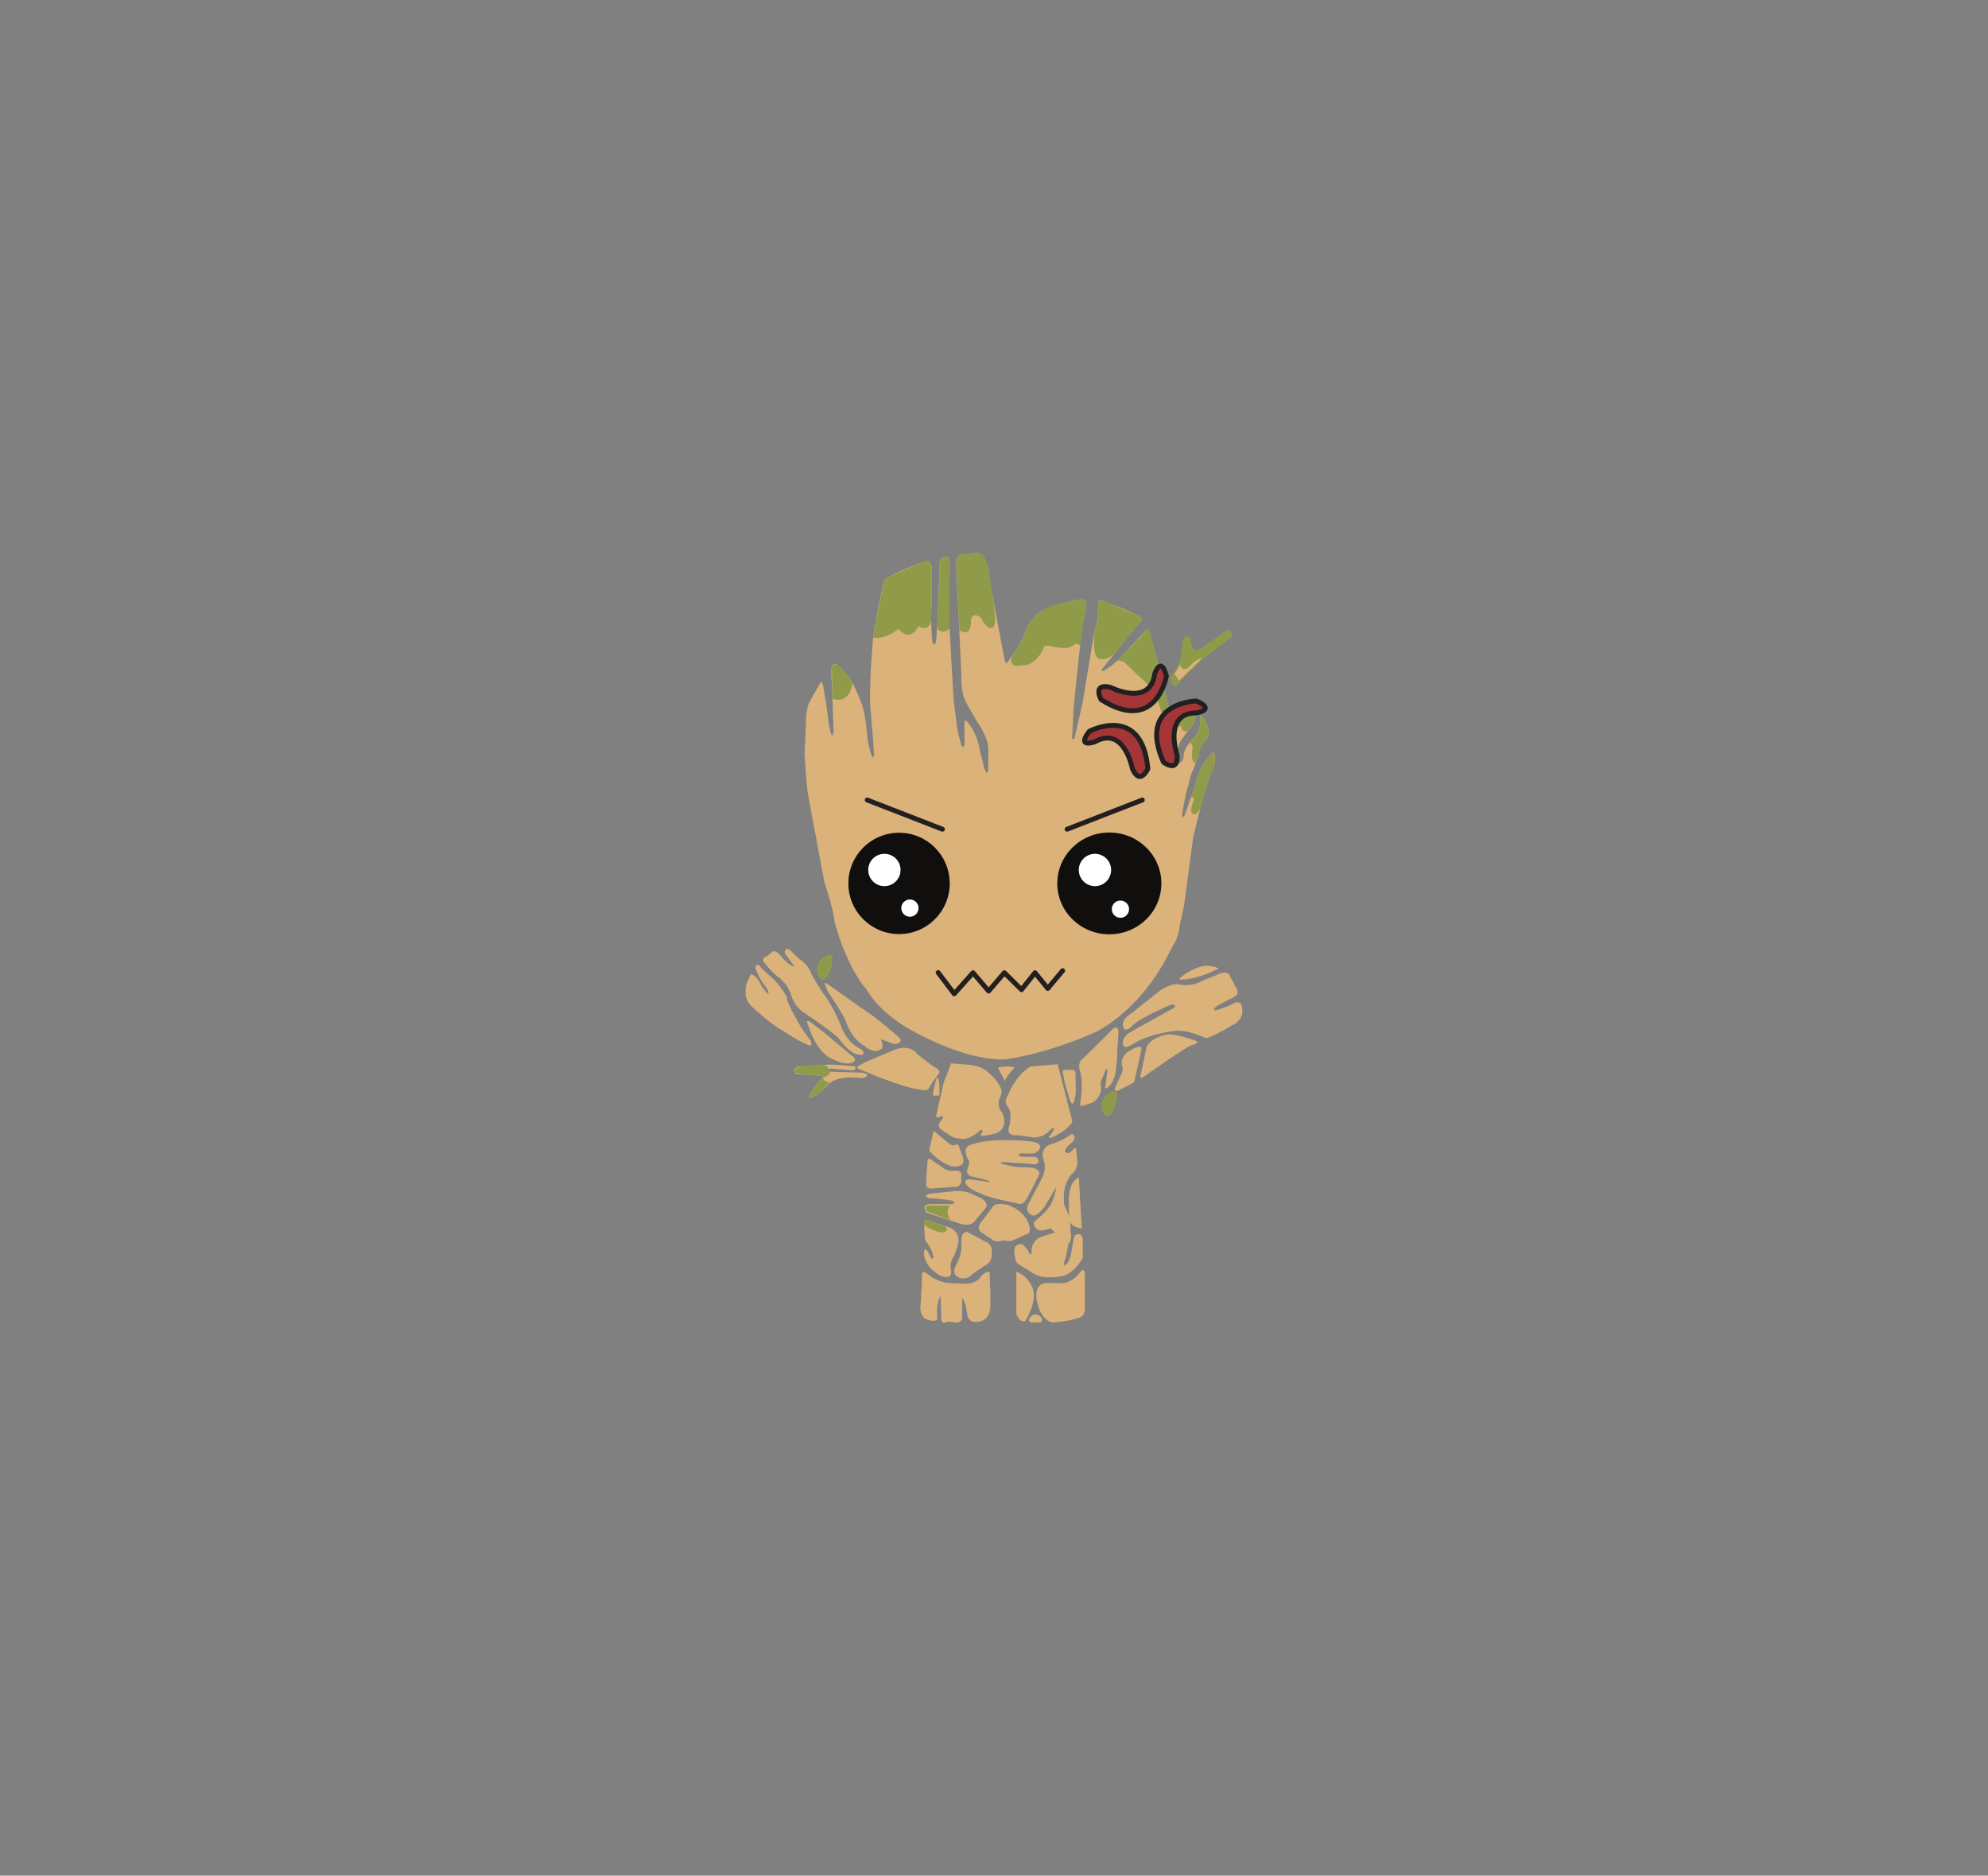 <?xml version="1.0" encoding="UTF-8"?>
<svg id="Layer_1" data-name="Layer 1" xmlns="http://www.w3.org/2000/svg" viewBox="0 0 815.59 769.43">
  <rect x="0" y="0" width="815.59" height="769.43" fill="#808080" stroke="none"/>
  <defs>
    <style>
      .cls-1 {
        fill: #a53637;
      }

      .cls-1, .cls-2 {
        stroke: #221f20;
        stroke-linecap: round;
        stroke-linejoin: round;
        stroke-width: 2px;
      }

      .cls-2 {
        fill: none;
      }

      .cls-3 {
        fill: #100f0e;
      }

      .cls-3, .cls-4, .cls-5, .cls-6 {
        stroke-width: 0px;
      }

      .cls-4 {
        fill: #dab27a;
      }

      .cls-5 {
        fill: #909b49;
      }

      .cls-6 {
        fill: #fff;
      }
    </style>
  </defs>
  <g>
    <path class="cls-5" d="m482.13,281.54s-2.14-.82-2.08-3.61c0,0,3.61-4,4.11-7.67,0,0,.93-3.67.99-6.52,0,0-.27-2.57,2.14-2.79,0,0,1.48,0,1.31,2.79,0,0,.44,2.85,2.3,2.85,0,0,2.46-.33,4.27-2.3l7.94-5.59s1.1-.88,2.14.71c0,0,.93,1.31-.6,2.41,0,0-12.71,9.42-12.98,10.35,0,0-7.56,6.96-7.78,7.72s-1.75,1.64-1.75,1.64Z"/>
    <path class="cls-4" d="m336.64,279.91l-4.48,7.89s-1.62,2.92-1.44,7.86l-.65,13.7s.65,11.29,1.32,16.06l6.83,36.57s3.92,11.63,4.1,15.96c0,0,4.36,17.62,13.21,28.04,0,0,4.12,7.94,15.85,15.18,0,0,22.65,13.99,40.78,13.42,0,0,15.54-1.62,37.1-11.1,0,0,18.07-8.11,30.36-32.53,2.49-4.95,3.45-5.14,4.29-10.62.7-4.58,1.83-6.99,2.68-14.98l2.89-21.63s5.38-23.25,8.18-28.31c0,0,1.83-4.71,0-6.94,0,0-5.42,4.98-7.28,13.52,0,0-3.82,11.13-4.16,11.91,0,0-1.18,2.98-1.24.17,0,0,1.63-10.11,2.64-12.08,0,0,.9-4.83,1.85-6.12,0,0,2.36-5.56,2.42-7.14,0,0,.79-3.54,2.81-4.72,0,0,2.19-3.15.51-6.8,0,0-1.24-3.03-2.81-3.71,0,0,.75,5.95-2.36,8.76,0,0-4.64,4.58-4.43,7.91,0,0-.11,2.94-2.51,3.01,0,0-1.13.42-.46-2.8,0,0,.57-5.24,2.19-7.01,0,0,2.55-3.96,4.25-5.59,0,0,1.84-2.87,1.59-6.37,0,0,.32-2.87-2.62-2.8,0,0-1.73.22-4.24,2.86,0,0-1.49,1.64-2.86.88,0,0-.91-.04-1.25-1.45l-5-20.24-3.15-11.42s-.23-2.19-1.76-.29c0,0-10.8,11.92-13.67,13.98,0,0-2.66,1.93-3.6,2.35,0,0-1.02-.13-.33-.87,0,0,13.3-16.85,15.44-19.03,0,0,1.84-1.65.37-2.29,0,0-7.63-3.88-11.03-4.81l-5.01-1.94s-1.61-.5-1.48,1.57c0,0,.23,6.87-1.42,10.54l-4.93,29.86-3.31,14.57s-.79,1.09-.97-.21c0,0,.47-10.53.77-14.09l3.11-29.71s.82-5.66,1.42-7.06c0,0,.4-2.15.48-3.68,0,0,.8-2.82-3.26-2.12,0,0-9.17,1.87-12.19,3.29,0,0-6.92,2.41-9.06,8.88,0,0-1.72,5.41-4.5,8.73l-2.87,4.21s-.96,1.89-1.56-.13l-5.63-29.81-1.12-7.26s-1.02-6.96-4.55-7.11l-6.25.67s-2.65,0-2.39,3.91l1.52,31.7.63,14.15s-.55,6.72,2.19,11.34l4.36,7.67s4.65,6.33,4.48,11.14v8.1s-.17,3.44-1.54-.08l-1.83-7.26s-.76-6.8-5.12-11.92c0,0-1.29-1.78-1.32.64l.13,8.03s-.44,3.37-1.54.16c0,0-1.16-4.22-1.48-5.95l-1.51-12.01-1.81-31.94.14-22.96-.02-2.24s-.05-1.87-1.63-1.68c0,0-2.41.11-2.38,2.67l-.97,25.29-.52,7.11s-1.14,2.21-1.57-.17c0,0-.77-8.9-.3-14.24v-16.27s.14-3.3-3.13-2.23c0,0-12.93,4.81-14.21,6.18,0,0-2.65.68-2.85,4.71,0,0-4.01,18.6-4.01,23.25,0,0-1.65,18.72-.77,26.85l1.44,18s-.15,2.35-1.22.15c0,0-1.6-5.14-1.64-8.31,0,0-.88-9.28-2.29-12.61,0,0-3.61-10-6.59-12.57l-2.39-2.39s-1.79-2.37-3.08-.55c0,0-.74-.23-.08,8.32l.63,18.35s-.31,4.07-1.4.09c0,0-.88-4.91-.92-5.96,0,0-.83-6.57-1.18-7.8l-.64-4.36s-.55-2.52-1.29-1.87Z"/>
    <path class="cls-4" d="m483.63,279.31s-1.31-2.65-1.9-2.69c0,0,2.2-3.25,2.3-4.25,0,0,.63,3.83,3.83,1.22,0,0,2.66-3.37,5.27-3.49l-9.5,9.2Z"/>
    <path class="cls-5" d="m415.14,269.18s-2.15,5.07,4.32,3.76c0,0,5.09.46,8.39-6.39,0,0-.05-2.68,4.02-1.34,0,0,5.72,1.62,8.3-.38,0,0,1.9-1.42,2.42-.45l.5.42.81-6.61s.88-5.89,1.32-6.38l.48-3.68s.63-2.41-2.28-2.23c0,0-5.27,1.03-7.06,1.5,0,0-5.96.83-9.15,3.46,0,0-3.82,2.3-5.26,5.53,0,0-2.47,6.66-3.28,7.57l-3.52,5.21Z"/>
    <path class="cls-5" d="m449.11,258.46s-1.31,9.61,1.37,11.54c0,0,3.47,2.19,7.87-3.28l9.32-11.33s1.95-1.99.37-2.29l-13.06-5.59-2.41-.93s-2.03-1.14-2.05,1.35c0,0,.24,7.72-1.42,10.54Z"/>
    <path class="cls-5" d="m458.24,271.12s11.12-10.88,11.58-12.15c0,0,1.01-1.86,1.92,0l2.7,10.65,4.2,16.88.74,3,.35,1.41s.88,2.99,3.72.92c0,0,2.74-3.02,4.62-3.21,0,0,3.28-.17,2.62,4.13,0,0,.19,3.72-3.27,6.98,0,0-2.68,1.34-2.78-1.96,0,0-3.98,2.07-4.47-1.59,0,0-.29-1.68-1.46-2.66,0,0-2.14-.32-2.56-2.56,0,0-1.92-6.29-4.13-9.05l-10.39-9.84s-.92-1.29-3.41-.96Z"/>
    <path class="cls-5" d="m488.1,304.54s1.52.68,1.05,3.08c0,0-.84,5.27,1.45,5.52l1.32-4.4s1.04-3.76,2.81-4.72c0,0,1.99-2.35.73-6.26,0,0-.72-2.9-3.03-4.25,0,0,.61,5.02-1.64,7.97l-2.68,3.06Z"/>
    <path class="cls-5" d="m488.56,327.34l2.23-6.89s1.89-7.14,6.9-11.98c0,0,2.31,3.94-1.65,11l-3.56,12.24s-2.15,3.8-3.44,1.78c0,0-1.22-.34.81-5.61,0,0-.42-1.49-1.29-.54Z"/>
    <path class="cls-5" d="m393.62,258.37s4.15,3.73,4.72-2.77c0,0-.49-5.3,3.96-2.33,0,0,1.7,3.46,3.75,4.38,0,0,2.69.82,2.19-4.88l-.88-7.73-1.85-11.13s-1.35-6.62-3.44-6.81c0,0-1.39-.52-5.26.15l-2.1.23s-2.59-.21-2.39,3.91l1.29,26.99Z"/>
    <path class="cls-5" d="m384.5,257.95s2.36,2.79,5.13-.16v-26.98s.41-2.87-1.99-2.49c0,0-2.16.22-2.05,2.62l-.22,5.74-.87,21.26Z"/>
    <path class="cls-5" d="m382.06,231.54s-.78-2.18-3.32-.97l-13.01,5.47s-3.57.92-3.77,5.7l-2.59,13.08-.86,5.18-.23,1.68s4.87.9,10.37-3.76c0,0,4.17,6.22,8.28-1.09,0,0,3.61,2.9,5.13-2.05v-23.24Z"/>
    <path class="cls-5" d="m341.62,286.7s6.95,2.78,8.12-6.74c0,0-2.09-3.76-5.66-6.83,0,0-2.19-1.77-2.84.98l.39,12.59Z"/>
    <circle class="cls-3" cx="368.84" cy="362.4" r="20.79"/>
    <ellipse class="cls-3" cx="455.11" cy="362.4" rx="21.35" ry="20.88"/>
    <circle class="cls-6" cx="362.83" cy="356.89" r="6.63"/>
    <circle class="cls-6" cx="449.22" cy="356.89" r="6.63"/>
    <circle class="cls-6" cx="373.3" cy="372.53" r="3.54"/>
    <circle class="cls-6" cx="459.66" cy="372.97" r="3.54"/>
    <path class="cls-4" d="m409.34,437.98s4.15-1.13,6.92,0c0,0-3.4,3.31-3.94,5.54l-2.98-5.54Z"/>
    <path class="cls-4" d="m417.81,465.72s-4.13.49-4.07-2.07c0,0-.13-.79.43-1.94,0,0,1.06-5.25-.44-7.32,0,0-2.35-2.26-.28-4.89,0,0,2.83-8.22,9.42-12.04l11.05-.88,6.03,23.53s-1.53,3.45-7.86,6.23c0,0-3.23,1.62-1.01-.93,0,0,1.17-1.81,1.36-2.29,0,0,.18-1-1.52.36,0,0-2.41,3.29-7.02,3.12l-6.09-.9Z"/>
    <path class="cls-4" d="m386.16,463.4s-1.88-1.33-.67-2.93c0,0,1.43-1.5,1.38-2.33,0,0-.31-.64-1.9.33,0,0-1.26.33-.78-1.45l2.12-9.11s.79-4.71,1.96-6.52l1.89-5.15,6.97.53s4.86.12,7.75,2.71c0,0,5.03,3.82,5.84,7.42,0,0,.78.97-.79,4.03,0,0-.99,3.2.98,5.12,0,0,3.67,6.3-2.25,8.88,0,0-4.03,1.05-5.96,1.05,0,0-.55-.06-.26-.67,0,0,.84-1.12.66-1.52s-.52-.38-.98-.05c0,0-3.36,3.26-6.57,3.48,0,0-3.91-.03-5.29-1.07l-4.1-2.74Z"/>
    <path class="cls-4" d="m381.22,471.99l1.66-7.58s.06-.76.84,0,4.96,4.11,4.96,4.11c0,0,1.77,2,3.24,1.15,0,0,1.1-.59,1.44.48l1.44,3.91s1.69,3.46-1.24,4.22c0,0-2.25.93-4.76-.45,0,0-1.94-.7-4.22-2.59,0,0-2.2-1.63-3.35-3.27Z"/>
    <path class="cls-4" d="m380.53,476.29s-.56,6.58-.56,8.82c0,0-.65,2.71,2.32,2.45l9.16-.65s2.5.3,2.93-2.07v-2.19s.6-2.84-2.67-2.41c0,0-3.27.47-4.91-1.29l-4-2.67s-2.12-2.03-2.28,0Z"/>
    <path class="cls-4" d="m417.27,493.63s-12.11-2.26-14.47-3.85c0,0-4.26-1.44-5.9-3.28,0,0-2.31-2.16.56-2.77l8.11,1.13s2.16-.21-3.39-1.39l-2.82-.67s-3.34-.46-2.51-3.08c0,0,1.44-3.59.15-4.33,0,0-2.49-4.54,1.06-5.72,0,0,5.04-1.95,12.84-1.95,0,0,12.57-.15,14.78,1.33,0,0,2.82,1.33-.72,3.8,0,0-.51.62-5.8.26,0,0-2.87.51,0,1.39l4.41.1s2.3-.35,2.48,1.59c0,0,.41,1.99-3.07,1.31l-11.6-.81s-1.89.23.46.95c0,0,4.96,1.44,8.94,1.22,0,0,6.41-.23,5.51,3.11l-4.51,8.84-1.44,2.17s-1.42,1.67-3.06.65Z"/>
    <path class="cls-4" d="m424.55,500.95s5.69-4.24,7.27-8.35c0,0,1.26-3.08,1.4-5.55l-4.57,7.83s-3.36,4.8-5.5,3.59c0,0-3.26-1.31-.89-5.27l5.04-9.56s2.39-3.75.78-8.02c0,0-1.82-4.66,3.26-6.29,0,0,4.38-1.26,7.55-3.64,0,0,1.49-1.21,1.96.75,0,0,.33,1.35-1.91,2.89,0,0-2.94,2.47-1.59,3.54,0,0,.98.89,3.08-1.45,0,0,1.12-1.54,1.12.79l.47,4.76s-.23,3.54-2.33,4.62c0,0-3.85,4.08-3.17,10.83,0,0,.01,9.88-4.82,11.01,0,0-5.06,2.89-6.87.23,0,0-1.23-1.57-.29-2.72Z"/>
    <path class="cls-4" d="m443.8,503.94l-1.19-20.84s-3.72,1.02-4.11,7.89v7.51s-.84,4.74,5.3,5.44Z"/>
    <path class="cls-4" d="m380.21,497.52l12.57,4.1s4.67,2.05,6.9-.44l4.54-5.41s2.18-2.27-2.1-4.37l-4.15-1.96s-4.06-1.44-7.55-.65l-9.2.92s-2.46.83-.54,1.75c0,0,8.47.52,10.17,1.22,0,0,1.66.99-.26,1.28h-8.73s-3.27-.23-2.4,2.38c0,0,.22.74.74,1.18Z"/>
    <path class="cls-4" d="m407.41,508.71l-4.06-2.64s-2.85-1.17-1.38-3.98l4.9-6.4s.46-2.76,6.49-1.42c0,0,5.78,1.6,8.41,7.04,0,0,2.18,4.81-.96,5.14l-5.02,2.26s-2.18.92-4.06,0c0,0-2.93,1.34-4.31,0Z"/>
    <path class="cls-4" d="m416.61,516.57s-1.05-3.55,0-5.3c0,0,1.93-1.84,3.46-.32,0,0,1.74,1.81,2,2.85,0,0,.95,1.71,1.21.1,0,0-.82-4.73,4.03-6.53l7.82-2.58s4.45-2.57,3.69,2.07c0,0-1.33,9.13-2.16,10.81,0,0-.68,2.15.72.97,0,0,1.58-1.11,2.19-5.06l.82-4.93s-.02-2.33,1.98-2.39c0,0,1.69-.27,1.86,2.38v7.45s-4.07,7.12-9.16,7.54c0,0-7.11,1.49-11.25-1.3l-6.36-4s-.86-.84-.84-1.77Z"/>
    <path class="cls-4" d="m386.24,523.49s3.98,1.76,4.01-1.89c0,0-.96-3.25.66-5.51,0,0,3.28-6.07,2.02-8.95,0,0-.52-3.06-4.62-3.99l-7-2.41s-2.6-1.26-2.19,1.93l.35,5.99s3.34,4.15,3.38,6.87c0,0,.04,1.77-1.08.35,0,0-1.21-3.37-2.12-3.37,0,0-.77-.17-.58,2.63,0,0,.83,3.61,3.41,5.78,0,0,2.47,2.21,3.74,2.57Z"/>
    <path class="cls-4" d="m393.23,523.91s-2.98-.98-1.18-4.48l1.72-3.76s1-3.76.63-5.8c0,0-.48-4.82,2.42-4.49l7.37,3.91s2.92.9,2.64,3.93c0,0,.75,3.95-2.05,5.52,0,0-7,4.44-7.18,5.16,0,0-2.88,1.29-4.37,0Z"/>
    <path class="cls-4" d="m385.88,531.55s-2,2.85-1.34,9.56c0,0-.61,1.66-4.73,0,0,0-2.98-.99-2.03-7l.43-8.51.05-1.99s-.33-3.07,1.89-1.23c0,0,3.93,3.36,8.51,3.93l8.04.33s3.78-.15,5.44-2.6c0,0,2.31-3.12,3.88-2.08l.29,9.03v4.3s.38,6.1-4.54,6.81c0,0-3.88,1.32-4.87-2.36,0,0-.9-6.67-2.13-7.09l-.09,8.56s-.66,2.07-3.93,1.13c0,0-2.41-.46-3.03.25,0,0-1.47.42-1.57-1.42l-.27-9.61Z"/>
    <path class="cls-4" d="m420.57,541.96s4.7-7.09,3.35-12.82c0,0-1.89-5.94-7-7.39v17.14s1.02,3.71,3.65,3.08Z"/>
    <path class="cls-4" d="m423.24,542.51h3.56s1.71-.7,0-2.47c0,0-1.97-2.09-3.96.12,0,0-1.81,1.81.4,2.35Z"/>
    <path class="cls-4" d="m431.46,542.51s6.79-.25,11.69-2.07c0,0,2.25-.46,1.93-4.83l.03-13.34s-.28-2.53-1.82-.53c0,0-3.18,4.5-7.62,4.65l-6.11-.07s-4.58-.45-4.43,5.57c0,0,.68,8.83,6.33,10.62Z"/>
    <path class="cls-4" d="m439.39,506.94s.04,4.48-2.3,3.31c0,0-6.09-6.51-6.47-6.71,0,0-.57-.14.31-1.34l1.12-2.36s1.46-.75,1.1-1.58c0,0-.26-.15-.08-.55l1.49-3.31s.76-1.6,2.03-.39c0,0,2.67,5.77,2.58,8.62l-.09,2.94s.71.96.31,1.38Z"/>
    <path class="cls-4" d="m458.39,431.06s-.17,8.42-1.34,11.21c0,0-1.17,3.56-3.4,4.26,0,0-.54.28-.09-1.27l.81-6.38s-.28-1.26-1.22.98l-1.02,2.74s-.94,1.51-.37,3.68c0,0,0,5.17-4.83,6.49l-2.7.75s-1.37.83-1.03-1.16c0,0,1.46-8.61-.25-13.4,0,0-1.1-3.08,1.49-4.84l8.38-8.26,3.75-3.77s2.02-1.71,2.31,1.07l-.49,7.88Z"/>
    <path class="cls-4" d="m465.36,443.69l2.8-12.63s.69-2.13-1.17-1.64c0,0-5.13,1.54-6.14,4.28,0,0-1.25,1.43-.34,4.1,0,0,.35,1.97-.79,3.37l-2.02,4.52s-1.29,2.8,1.46,1.54l5.47-2.89s.62-.15.73-.65Z"/>
    <path class="cls-4" d="m437.07,438.87h2.51s1.49-.18,1.67,1.37l.08,7.72s-.04,2-.64,3.56c0,0-.36,2.86-1.79-.11l-2.16-7.66-.57-3.06s-.85-1.81.9-1.82Z"/>
    <path class="cls-4" d="m490.87,427.1s-8.61-3.4-12.52-2.63c0,0-6.62,1.26-8.01,5.26l-2.43,11.56s-.76,1.78,1.54.29c0,0,17-12.13,19.36-12.78,0,0,3.38-.8,2.05-1.7Z"/>
    <path class="cls-4" d="m507.12,419.65s-8.37,5.1-11.39,5.98c0,0-.71.51-1.77-.07,0,0-6.89-3.27-11.88-2.65,0,0-9.37,1.05-15.14,4.19l-3.59,1.99s-2.4,1.33-2.65-.74c0,0-.8-3.14,3.8-5.39l15.96-8.88s2.41-.97,1.27-1.73c0,0,.2-.93-2.98.52,0,0-11.39,4.95-14.04,7.78,0,0-2.58,3.07-3.69,1.12,0,0-2-2.98,3.26-6.18l11.8-9.36s4.97-3.55,8.86-2.2c0,0,4.46.58,7.86-1.5l6.96-2.87s4.06-2.13,5.02,1.1l2.7,5.12s1.01,1.94-1.04,3.05c0,0-7.15,3.39-7.99,4.5,0,0-1.49,1.4.84.91,0,0,4.71-1.38,7.51-3.08,0,0,2.15-.81,2.66,1.61s.5,4.44-2.33,6.77Z"/>
    <path class="cls-4" d="m498.79,397.9s-7.22,3.8-14.43,3.99c0,0-1.8.2,1.52-2.1,0,0,6.84-4.95,11.7-3.24,0,0,4.01.63,1.21,1.34Z"/>
    <path class="cls-4" d="m353.46,438.92s15.93,7.05,23.7,8.01c0,0,3.83,1.42,4.4-1.52l3.62-5.03s1.32-1.21-2.3-2.9l-6.52-5s-2.7-4.54-9.72-1.7l-11.97,5.07-2.21,1.34s-2.44.93.99,1.73Z"/>
    <path class="cls-4" d="m338.59,404.19s.49,1.8,1.89,3.89c0,0,6.56,9.69,6.73,11.51,0,0,2.18,6.62,7.67,9.68,0,0,3.58,3.45,6.72,1.08,0,0,1.14-1.02,0-3.38l-.25-.63,4.34,1.55s2.06,1,3.44-.34c0,0,1.28-.75-.77-2.35,0,0-8.78-7.9-15.06-11.79l-13.96-9.84s-1.47-1.19-.76.61Z"/>
    <path class="cls-4" d="m331.5,420.48s2.92,10.15,8.89,13.44c0,0,5.95,3.32,8.99,2.09,0,0,3.43-.8-.47-3.38l-10.43-8.76-5.91-4.54s-2.52-1.71-1.07,1.15Z"/>
    <path class="cls-4" d="m313.67,395.02s3.27,4.09,4.98,5.27c0,0,3.97,2.58,5.63,7.11,0,0,1.09,5.41,6.3,8.53,0,0,12.59,8.38,14.12,10.78,0,0,4.09,5.78,7.42,5.91,0,0,3.09.85,1.86-1.47,0,0,.11-.4-2.59-1.76,0,0-4.43-2.61-6.6-9.1,0,0-3.15-7.97-7.13-12.92,0,0-4.31-6.29-5.67-9.87,0,0-1.52-2.48-3.79-3.9,0,0-2.47-2.14-3.21-2.96,0,0-1.61-2.08-2.62-1.02,0,0-1.1.77.19,2.23l3.23,4.42s-.67,1.06-4.89-3.38c0,0-2.74-4.32-4.66-1.95,0,0-1.02,1.24-2.32,1.59,0,0-1.86,1.02-.23,2.5Z"/>
    <path class="cls-4" d="m314.98,407.72s-3.01-3.47-3.02-4.3c0,0-1.81-3.11-3.32-3.64,0,0-.63-.38-.94.57s-2.16,3.3-1.77,6.97c0,0-.54,2.98,3.17,6.24,0,0,8.13,7.41,11.96,9.2,0,0,5.84,4.03,9.84,5.62,0,0,2.97,1.79,1.68-1.33l-3.8-5.42s-5.99-10.12-5.84-11.78-5.1-8.08-6.81-9.31c0,0-3.91-3.2-4.66-4.55,0,0-1.46-.93-1.49,1.18,0,0,1.16,4.09,4.12,7.55,0,0,1.94,2.47.89,3.01Z"/>
    <path class="cls-5" d="m390.02,500.49s-2.69-2.77-.25-5.97h-8.33s-2.95-.13-1.09,2.57l9.68,3.41Z"/>
    <path class="cls-5" d="m379.13,502.66s-.84-2.38,1.79-2.08l6.54,2.26s2.27,1.47,0,2.52-8.32-2.71-8.32-2.71Z"/>
    <path class="cls-5" d="m458.04,451.37s1.87-6.67-4.06-2.23c0,0-3.73,3.06-1.2,7.77,0,0,1.59,2.69,3.57-.84,0,0,1.39-2.16,1.69-4.7Z"/>
    <path class="cls-4" d="m383.3,449.43l1.31.05s.78.12.85-.7l-.09-4.08s-.05-1.06-.39-1.89c0,0-.24-1.52-.93.03l-1,4.02-.25,1.61s-.41.95.5.98Z"/>
    <path class="cls-4" d="m352.88,442.2s-9.23-1.29-12.92,2.57c0,0-4.14,4.54-6.21,5.04,0,0-3.35,1.7-1.2-1.37l5.13-7.07-9.33-.7s-1.96.15-2.18-.38c0,0-1.44-1.75,1.3-2.7,0,0,11.87-1.23,16.14-.73l6.86.52s.6.11.51.81c0,0,.1.91-1.37.89l-8.4-.67s-1.95-.01-1.51.77c0,0-.19.51,1.81.5l11.08.31s3.4.04,3.15,1.29c0,0-.69,1.16-2.88.92Z"/>
    <path class="cls-5" d="m331.94,449.52l5.75-8.15-9.96-.92s-2.76.21-1.43-2.01c0,0,1.41-1.62,11.69-1.64,0,0,2.59.85,1.69,2.06,0,0-.37.67.74.74,0,0,.54,1.72-2.63,2.22,0,0-.8,1.86,2.52,2.01,0,0-2.68,3.83-4.62,4.9,0,0-4.68,2.62-3.76.78Z"/>
    <path class="cls-5" d="m341.33,395.38s1.87-6.67-4.06-2.23c0,0-3.73,3.06-1.2,7.77,0,0,1.59,2.69,3.57-.84,0,0,1.39-2.16,1.69-4.7Z"/>
  </g>
  <polyline class="cls-2" points="384.88 398.97 391.47 407.68 399.19 399.05 405.59 406.56 412.04 399.05 419.09 406 424.62 399.05 429.85 405.49 435.96 398.2"/>
  <line class="cls-2" x1="437.78" y1="340.17" x2="468.65" y2="328.18"/>
  <line class="cls-2" x1="386.64" y1="340.17" x2="355.77" y2="328.18"/>
  <path class="cls-1" d="m446.89,300s21.58-11.44,24.03,15.35c0,0-3.2,7.19-6.34,0,0,0-3.34-17.84-15.36-11.05,0,0-7.79,2.84-2.33-4.29Z"/>
  <path class="cls-1" d="m490.8,287.56s-24.42.57-13.46,25.14c0,0,6.3,4.71,5.53-3.1,0,0-5.8-17.19,8-17.15,0,0,8.18-1.33-.06-4.88Z"/>
  <path class="cls-1" d="m478.53,277.3s-4.09,24.08-26.81,9.69c0,0-3.75-6.92,3.86-5.02,0,0,16.18,8.22,18.13-5.44,0,0,2.5-7.9,4.82.77Z"/>
</svg>